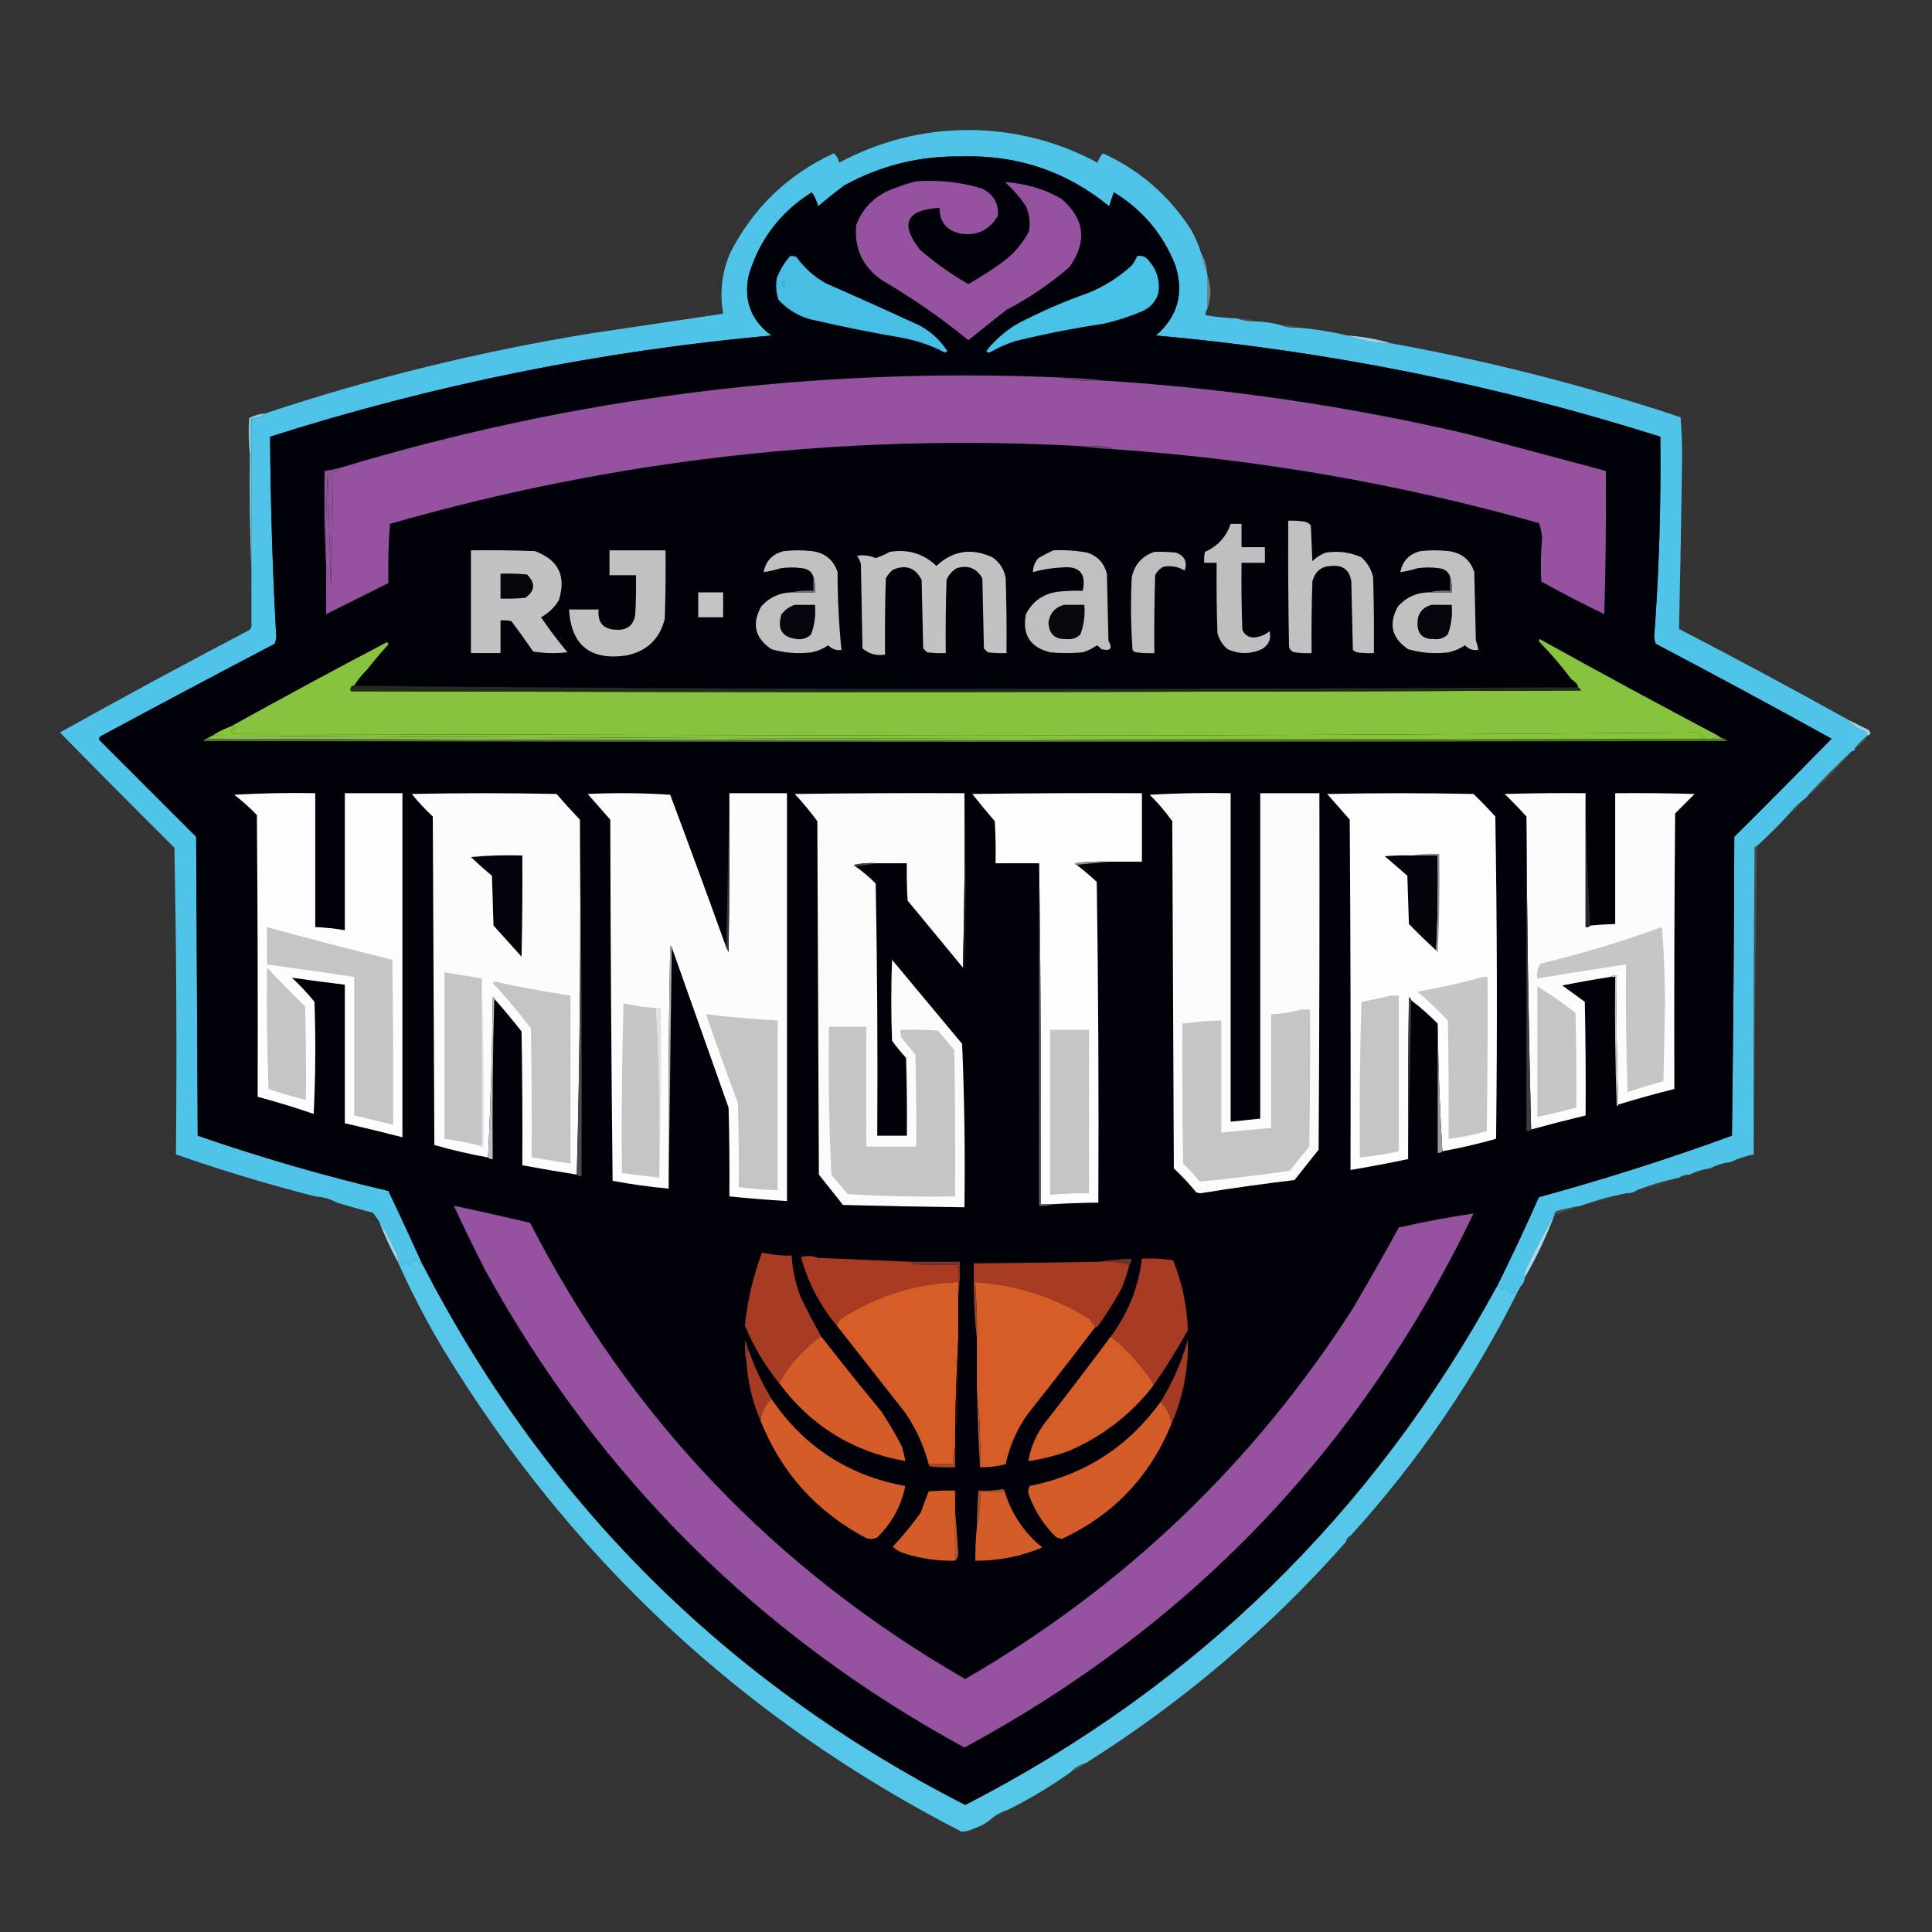 <?xml version="1.0" encoding="UTF-8"?>
<!DOCTYPE svg PUBLIC "-//W3C//DTD SVG 1.1//EN" "http://www.w3.org/Graphics/SVG/1.1/DTD/svg11.dtd">
<svg xmlns="http://www.w3.org/2000/svg" version="1.1" width="1241px" height="1241px" style="shape-rendering:geometricPrecision; text-rendering:geometricPrecision; image-rendering:optimizeQuality; fill-rule:evenodd; clip-rule:evenodd" xmlns:xlink="http://www.w3.org/1999/xlink">
<rect width="100%" height="100%" fill="#333333" stroke="none"/>
<g><path style="opacity:0.998" fill="#4fc4e8" d="M 771.5,162.5 C 772.54,167.337 773.873,172.004 775.5,176.5C 775.5,183.833 775.5,191.167 775.5,198.5C 774.566,199.568 774.232,200.901 774.5,202.5C 781.12,203.603 787.786,204.27 794.5,204.5C 798.567,206.054 802.9,206.72 807.5,206.5C 812.272,206.705 816.938,207.372 821.5,208.5C 825.545,210.177 829.878,210.844 834.5,210.5C 845.079,211.43 855.412,213.097 865.5,215.5C 874.395,218.844 883.729,220.511 893.5,220.5C 956.749,231.976 1018.75,247.809 1079.5,268C 1080.16,276.258 1080.49,284.591 1080.5,293C 1080.02,330.07 1079.35,367.07 1078.5,404C 1115.21,423.02 1151.55,442.52 1187.5,462.5C 1190.03,465.782 1193.36,468.116 1197.5,469.5C 1198.61,470.265 1199.28,471.265 1199.5,472.5C 1196.5,474.833 1193.83,477.5 1191.5,480.5C 1191.5,481.833 1190.83,482.5 1189.5,482.5C 1180.17,491.167 1171.17,500.167 1162.5,509.5C 1161.17,511.5 1159.5,513.167 1157.5,514.5C 1154.5,516.833 1151.83,519.5 1149.5,522.5C 1142.83,529.833 1135.83,536.833 1128.5,543.5C 1127.88,543.611 1127.38,543.944 1127,544.5C 1126.5,610.166 1126.33,675.832 1126.5,741.5C 1121.2,742.598 1116.2,744.265 1111.5,746.5C 1106.82,747.061 1102.49,748.394 1098.5,750.5C 1093.82,751.061 1089.49,752.394 1085.5,754.5C 1082.85,754.41 1080.51,755.076 1078.5,756.5C 1069.16,758.394 1060.16,761.06 1051.5,764.5C 1049.49,765.924 1047.15,766.59 1044.5,766.5C 1034.52,768.409 1024.85,771.076 1015.5,774.5C 1010.12,775.344 1004.78,776.511 999.5,778C 998.748,778.671 998.414,779.504 998.5,780.5C 992.051,791.389 986.051,802.722 980.5,814.5C 979.534,816.396 979.201,818.396 979.5,820.5C 979.245,822.967 978.245,824.967 976.5,826.5C 975.5,826.5 974.5,826.5 973.5,826.5C 973.5,827.833 973.5,829.167 973.5,830.5C 970.465,830.479 968.132,829.146 966.5,826.5C 965.833,827.167 965.167,827.833 964.5,828.5C 963.735,827.388 962.735,826.721 961.5,826.5C 970.906,807.521 979.906,788.354 988.5,769C 1030.38,757.54 1071.71,744.374 1112.5,729.5C 1113.33,665.503 1113.83,601.503 1114,537.5C 1135.01,516.653 1155.85,495.653 1176.5,474.5C 1139.11,453.801 1101.44,433.468 1063.5,413.5C 1063.17,412.333 1062.83,411.167 1062.5,410C 1065.68,366.894 1067.01,323.728 1066.5,280.5C 960.891,247.1 852.891,225.433 742.5,215.5C 756.479,203.378 760.646,188.378 755,170.5C 747.076,150.41 733.909,134.744 715.5,123.5C 714.375,126.454 713.375,129.454 712.5,132.5C 684.97,110.023 653.304,99.356 617.5,100.5C 590.86,100.051 565.86,106.217 542.5,119C 536.689,123.31 531.023,127.81 525.5,132.5C 524.608,129.192 523.274,126.192 521.5,123.5C 501.386,136.114 487.886,153.78 481,176.5C 477.464,192.723 482.297,205.723 495.5,215.5C 385.732,225.445 278.399,247.112 173.5,280.5C 173.761,323.706 175.094,366.872 177.5,410C 177.167,411.167 176.833,412.333 176.5,413.5C 139.041,433.132 101.708,452.965 64.5,473C 63.978,473.561 63.645,474.228 63.5,475C 84.312,495.812 105.145,516.645 126,537.5C 126.333,601.5 126.667,665.5 127,729.5C 167.244,743.435 208.078,755.269 249.5,765C 256.974,780.78 264.307,796.613 271.5,812.5C 269.583,811.594 267.917,810.261 266.5,808.5C 265.167,809.833 263.833,811.167 262.5,812.5C 261.167,809.833 259.833,809.833 258.5,812.5C 257.735,811.388 256.735,810.721 255.5,810.5C 255.799,808.396 255.466,806.396 254.5,804.5C 251.285,797.388 247.618,790.721 243.5,784.5C 242.31,782.645 240.977,780.812 239.5,779C 231.754,776.981 224.087,774.815 216.5,772.5C 212.206,770.184 207.54,768.85 202.5,768.5C 172.268,760.812 142.435,751.812 113,741.5C 113.661,675.839 113.327,610.172 112,544.5C 87.265,519.932 62.765,495.266 38.5,470.5C 78.847,447.992 119.514,425.992 160.5,404.5C 161.429,403.311 161.762,401.978 161.5,400.5C 161.5,389.167 161.5,377.833 161.5,366.5C 161.5,333.833 161.5,301.167 161.5,268.5C 165.104,268.951 168.104,267.951 170.5,265.5C 238.988,242.712 308.988,225.545 380.5,214C 408.533,209.83 436.533,205.663 464.5,201.5C 462.173,188.045 463.673,175.045 469,162.5C 483.806,133.527 505.973,112.194 535.5,98.5C 537.422,100.003 538.588,102.003 539,104.5C 565.025,90.535 592.859,83.535 622.5,83.5C 651.784,83.696 679.284,90.696 705,104.5C 705.712,102.153 706.879,100.153 708.5,98.5C 732.166,109.338 750.999,125.671 765,147.5C 767.735,152.299 769.902,157.299 771.5,162.5 Z M 503.5,180.5 C 504.782,181.708 504.782,183.042 503.5,184.5C 502.374,183.192 502.374,181.858 503.5,180.5 Z"/></g>
<g><path style="opacity:1" fill="#010109" d="M 961.5,826.5 C 881.755,972.411 767.922,1083.41 620,1159.5C 466.683,1081.02 350.516,965.35 271.5,812.5C 264.307,796.613 256.974,780.78 249.5,765C 208.078,755.269 167.244,743.435 127,729.5C 126.667,665.5 126.333,601.5 126,537.5C 105.145,516.645 84.312,495.812 63.5,475C 63.645,474.228 63.978,473.561 64.5,473C 101.708,452.965 139.041,433.132 176.5,413.5C 176.833,412.333 177.167,411.167 177.5,410C 175.094,366.872 173.761,323.706 173.5,280.5C 278.399,247.112 385.732,225.445 495.5,215.5C 482.297,205.723 477.464,192.723 481,176.5C 487.886,153.78 501.386,136.114 521.5,123.5C 523.274,126.192 524.608,129.192 525.5,132.5C 531.023,127.81 536.689,123.31 542.5,119C 565.86,106.217 590.86,100.051 617.5,100.5C 653.304,99.356 684.97,110.023 712.5,132.5C 713.375,129.454 714.375,126.454 715.5,123.5C 733.909,134.744 747.076,150.41 755,170.5C 760.646,188.378 756.479,203.378 742.5,215.5C 852.891,225.433 960.891,247.1 1066.5,280.5C 1067.01,323.728 1065.68,366.894 1062.5,410C 1062.83,411.167 1063.17,412.333 1063.5,413.5C 1101.44,433.468 1139.11,453.801 1176.5,474.5C 1155.85,495.653 1135.01,516.653 1114,537.5C 1113.83,601.503 1113.33,665.503 1112.5,729.5C 1071.71,744.374 1030.38,757.54 988.5,769C 979.906,788.354 970.906,807.521 961.5,826.5 Z M 503.5,180.5 C 502.374,181.858 502.374,183.192 503.5,184.5C 504.782,183.042 504.782,181.708 503.5,180.5 Z"/></g>
<g><path style="opacity:1" fill="#95539f" d="M 588.5,116.5 C 602.812,115.42 616.812,116.92 630.5,121C 638.013,124.54 641.513,130.373 641,138.5C 635.587,147.915 627.42,151.748 616.5,150C 607.785,147.8 603.451,142.3 603.5,133.5C 582.014,134.773 577.847,143.773 591,160.5C 600.706,168.841 611.039,176.174 622,182.5C 629.73,178.119 637.23,173.286 644.5,168C 651.473,162.698 656.973,156.198 661,148.5C 661.913,142.958 661.246,137.625 659,132.5C 655.246,126.742 650.746,121.575 645.5,117C 658.284,117.697 670.284,121.197 681.5,127.5C 696.739,140.3 698.572,154.966 687,171.5C 674.558,182.298 661.058,191.465 646.5,199C 638.324,205.512 630.157,212.012 622,218.5C 604.523,204.224 586.023,191.391 566.5,180C 554.081,171.331 548.581,159.497 550,144.5C 553.631,134.863 560.131,127.696 569.5,123C 575.744,120.193 582.077,118.026 588.5,116.5 Z"/></g>
<g><path style="opacity:1" fill="#48c2e7" d="M 730.5,164.5 C 733.652,163.959 736.152,164.959 738,167.5C 743.232,173.616 745.232,180.616 744,188.5C 742.257,193.91 738.757,197.744 733.5,200C 725.437,203.434 717.104,206.101 708.5,208C 689.678,210.853 671.012,214.52 652.5,219C 646.884,220.758 641.551,223.092 636.5,226C 635.365,226.749 634.365,226.583 633.5,225.5C 639.054,218.45 645.72,212.616 653.5,208C 668.366,200.233 683.7,193.566 699.5,188C 709.737,183.746 718.904,177.912 727,170.5C 728.394,168.612 729.56,166.612 730.5,164.5 Z"/></g>
<g><path style="opacity:0.99" fill="#48c1e6" d="M 507.5,164.5 C 508.873,164.343 510.207,164.51 511.5,165C 516.59,172.092 522.924,177.759 530.5,182C 550.584,190.806 570.584,199.806 590.5,209C 597.927,212.926 603.927,218.426 608.5,225.5C 608,225.833 607.5,226.167 607,226.5C 598.358,221.952 589.191,218.785 579.5,217C 561.056,213.844 542.722,210.178 524.5,206C 514.783,204.227 506.616,199.727 500,192.5C 498.524,187.924 498.19,183.257 499,178.5C 501.091,173.306 503.924,168.639 507.5,164.5 Z M 503.5,180.5 C 502.374,181.858 502.374,183.192 503.5,184.5C 504.782,183.042 504.782,181.708 503.5,180.5 Z"/></g>
<g><path style="opacity:0.467" fill="#c3edf6" d="M 771.5,162.5 C 774.056,166.712 775.39,171.378 775.5,176.5C 773.873,172.004 772.54,167.337 771.5,162.5 Z"/></g>
<g><path style="opacity:0.404" fill="#d3f0f7" d="M 775.5,176.5 C 778.167,183.833 778.167,191.167 775.5,198.5C 775.5,191.167 775.5,183.833 775.5,176.5 Z"/></g>
<g><path style="opacity:0.012" fill="#daf8fa" d="M 775.5,198.5 C 775.5,199.5 775.5,200.5 775.5,201.5C 782.036,202.051 788.369,203.051 794.5,204.5C 787.786,204.27 781.12,203.603 774.5,202.5C 774.232,200.901 774.566,199.568 775.5,198.5 Z"/></g>
<g><path style="opacity:0.157" fill="#cceef3" d="M 794.5,204.5 C 799.076,204.438 803.409,205.105 807.5,206.5C 802.9,206.72 798.567,206.054 794.5,204.5 Z"/></g>
<g><path style="opacity:0.173" fill="#cfeaee" d="M 821.5,208.5 C 826.049,208.624 830.382,209.291 834.5,210.5C 829.878,210.844 825.545,210.177 821.5,208.5 Z"/></g>
<g><path style="opacity:0.971" fill="#9cdaec" d="M 865.5,215.5 C 875.137,216.163 884.47,217.83 893.5,220.5C 883.729,220.511 874.395,218.844 865.5,215.5 Z"/></g>
<g><path style="opacity:1" fill="#95539f" d="M 681.5,242.5 C 690.44,244.472 699.773,245.139 709.5,244.5C 788.488,249.456 866.488,260.956 943.5,279C 972.979,286.867 1002.31,294.701 1031.5,302.5C 1031.74,333.178 1031.41,363.845 1030.5,394.5C 1016.83,387.914 1003.33,380.914 990,373.5C 989.559,364.496 989.725,355.496 990.5,346.5C 990.453,342.733 989.786,339.233 988.5,336C 898.941,310.667 807.608,294.833 714.5,288.5C 713.391,287.71 712.058,287.21 710.5,287C 704.843,286.501 699.176,286.334 693.5,286.5C 542.692,278.314 395.025,294.981 250.5,336.5C 249.501,349.149 249.168,361.816 249.5,374.5C 236.167,381.167 222.833,387.833 209.5,394.5C 209.5,384.5 209.5,374.5 209.5,364.5C 209.167,344.489 209.5,324.489 210.5,304.5C 211.167,328.5 211.833,352.5 212.5,376.5C 213.5,351.842 213.833,327.176 213.5,302.5C 215.781,302.923 217.448,302.256 218.5,300.5C 369.317,254.985 523.65,235.651 681.5,242.5 Z"/></g>
<g><path style="opacity:1" fill="#744a7e" d="M 681.5,242.5 C 691.019,242.677 700.352,243.344 709.5,244.5C 699.773,245.139 690.44,244.472 681.5,242.5 Z"/></g>
<g><path style="opacity:1" fill="#66476f" d="M 693.5,286.5 C 699.176,286.334 704.843,286.501 710.5,287C 712.058,287.21 713.391,287.71 714.5,288.5C 707.317,288.232 700.317,287.565 693.5,286.5 Z"/></g>
<g><path style="opacity:0.994" fill="#85c6da" d="M 170.5,265.5 C 168.104,267.951 165.104,268.951 161.5,268.5C 161.5,301.167 161.5,333.833 161.5,366.5C 160.502,342.006 160.169,317.339 160.5,292.5C 159.667,284.512 159.501,276.512 160,268.5C 163.293,266.792 166.793,265.792 170.5,265.5 Z"/></g>
<g><path style="opacity:1" fill="#8e5597" d="M 218.5,300.5 C 217.448,302.256 215.781,302.923 213.5,302.5C 213.833,327.176 213.5,351.842 212.5,376.5C 211.833,352.5 211.167,328.5 210.5,304.5C 209.5,324.489 209.167,344.489 209.5,364.5C 208.503,344.007 208.169,323.34 208.5,302.5C 211.877,302.041 215.211,301.374 218.5,300.5 Z"/></g>
<g><path style="opacity:0.008" fill="#ecfdfd" d="M 160.5,292.5 C 160.169,317.339 160.502,342.006 161.5,366.5C 161.5,377.833 161.5,389.167 161.5,400.5C 160.033,378.518 159.367,356.352 159.5,334C 159.5,319.996 159.833,306.163 160.5,292.5 Z"/></g>
<g><path style="opacity:1" fill="#c1c1c2" d="M 827.5,334.5 C 830.85,334.335 834.183,334.502 837.5,335C 839.329,335.273 840.829,336.107 842,337.5C 842.333,345.167 842.667,352.833 843,360.5C 845.408,358.044 848.241,356.211 851.5,355C 859.498,353.709 867.164,354.709 874.5,358C 878.257,361.421 880.757,365.588 882,370.5C 882.5,386.83 882.667,403.163 882.5,419.5C 878.818,419.665 875.152,419.499 871.5,419C 870.584,418.626 869.75,418.126 869,417.5C 868.667,402.833 868.333,388.167 868,373.5C 866.932,366.263 862.765,362.93 855.5,363.5C 848.831,363.666 844.664,366.999 843,373.5C 842.5,388.83 842.333,404.163 842.5,419.5C 838.818,419.665 835.152,419.499 831.5,419C 829.667,418.5 828.5,417.333 828,415.5C 827.5,388.502 827.333,361.502 827.5,334.5 Z"/></g>
<g><path style="opacity:1" fill="#bfbfbf" d="M 790.5,336.5 C 792.833,336.5 795.167,336.5 797.5,336.5C 797.5,341.5 797.5,346.5 797.5,351.5C 802.5,351.5 807.5,351.5 812.5,351.5C 812.5,354.833 812.5,358.167 812.5,361.5C 807.5,361.5 802.5,361.5 797.5,361.5C 797.333,375.837 797.5,390.171 798,404.5C 799.396,407.784 801.896,409.451 805.5,409.5C 809.243,409.142 812.576,407.809 815.5,405.5C 816.674,410.455 815.008,414.288 810.5,417C 803.14,420.286 795.807,420.286 788.5,417C 785.193,414.222 783.026,410.722 782,406.5C 781.5,391.504 781.333,376.504 781.5,361.5C 778.833,361.5 776.167,361.5 773.5,361.5C 773.337,359.143 773.503,356.81 774,354.5C 782.139,350.863 787.639,344.863 790.5,336.5 Z"/></g>
<g><path style="opacity:1" fill="#c1c1c1" d="M 391.5,353.5 C 403.5,353.5 415.5,353.5 427.5,353.5C 427.667,368.17 427.5,382.837 427,397.5C 423.756,410.41 415.589,418.243 402.5,421C 379.274,424.424 366.941,414.591 365.5,391.5C 371.833,391.5 378.167,391.5 384.5,391.5C 383.733,399.989 387.566,404.322 396,404.5C 402.579,404.919 406.579,401.919 408,395.5C 408.5,386.84 408.666,378.173 408.5,369.5C 402.833,369.5 397.167,369.5 391.5,369.5C 391.5,364.167 391.5,358.833 391.5,353.5 Z"/></g>
<g><path style="opacity:1" fill="#c1c1c1" d="M 508.5,380.5 C 513.5,380.5 518.5,380.5 523.5,380.5C 523.813,376.958 523.479,373.625 522.5,370.5C 521.405,367.265 519.072,365.432 515.5,365C 510.833,364.333 506.167,364.333 501.5,365C 497.896,366.154 494.229,366.987 490.5,367.5C 491.905,360.26 496.238,355.76 503.5,354C 509.5,353.333 515.5,353.333 521.5,354C 529.903,355.099 535.403,359.599 538,367.5C 538.001,384.237 538.834,400.904 540.5,417.5C 537.138,417.93 534.305,416.93 532,414.5C 528.795,416.686 525.295,418.186 521.5,419C 512.658,420.126 503.992,419.459 495.5,417C 484.9,409.854 482.733,400.687 489,389.5C 494.191,383.712 500.691,380.712 508.5,380.5 Z"/></g>
<g><path style="opacity:1" fill="#c0c0c0" d="M 676.5,353.5 C 683.906,353.152 691.239,353.652 698.5,355C 705.07,357.238 709.237,361.738 711,368.5C 711.333,382.833 711.667,397.167 712,411.5C 714.851,416.587 713.351,418.421 707.5,417C 706.646,415.978 705.646,415.145 704.5,414.5C 701.779,416.527 698.779,418.027 695.5,419C 688.5,419.667 681.5,419.667 674.5,419C 661.618,415.738 656.451,407.571 659,394.5C 663.495,385.827 670.662,380.994 680.5,380C 685.489,379.501 690.489,379.334 695.5,379.5C 697.833,368.333 693.333,363.333 682,364.5C 675.682,364.803 669.516,365.803 663.5,367.5C 663.547,364.072 664.713,361.072 667,358.5C 670.181,356.662 673.347,354.995 676.5,353.5 Z"/></g>
<g><path style="opacity:1" fill="#c2c2c2" d="M 302.5,353.5 C 316.171,353.333 329.837,353.5 343.5,354C 358.652,359.471 363.819,369.971 359,385.5C 356.198,390.168 352.365,393.835 347.5,396.5C 352.802,404.269 358.469,411.769 364.5,419C 357.144,419.831 349.811,419.665 342.5,418.5C 337.956,411.912 333.289,405.412 328.5,399C 326.19,398.503 323.857,398.337 321.5,398.5C 321.5,405.5 321.5,412.5 321.5,419.5C 315.167,419.5 308.833,419.5 302.5,419.5C 302.5,397.5 302.5,375.5 302.5,353.5 Z"/></g>
<g><path style="opacity:1" fill="#c2c2c2" d="M 571.5,354.5 C 583.088,352.559 593.088,355.559 601.5,363.5C 612.097,353.634 624.097,351.8 637.5,358C 642.234,361.301 645.067,365.801 646,371.5C 646.5,387.497 646.667,403.497 646.5,419.5C 642.486,419.666 638.486,419.499 634.5,419C 633.667,418.167 632.833,417.333 632,416.5C 631.667,401.5 631.333,386.5 631,371.5C 627.345,364.93 621.845,362.763 614.5,365C 611.527,366.765 609.36,369.265 608,372.5C 607.5,388.163 607.333,403.83 607.5,419.5C 603.486,419.666 599.486,419.499 595.5,419C 594.667,418.167 593.833,417.333 593,416.5C 592.667,401.833 592.333,387.167 592,372.5C 587.949,364.626 581.782,362.459 573.5,366C 571.641,367.558 570.141,369.391 569,371.5C 568.5,387.83 568.333,404.163 568.5,420.5C 562.961,421.362 558.128,420.028 554,416.5C 553.667,398.5 553.333,380.5 553,362.5C 552.55,360.481 551.717,358.648 550.5,357C 554.63,356.328 558.63,356.828 562.5,358.5C 565.703,357.394 568.703,356.061 571.5,354.5 Z"/></g>
<g><path style="opacity:1" fill="#bebebf" d="M 741.5,354.5 C 746.179,354.334 750.845,354.501 755.5,355C 760.924,357.017 762.758,360.85 761,366.5C 756.82,363.998 752.32,363.164 747.5,364C 745,365.167 743.167,367 742,369.5C 741.5,386.163 741.333,402.83 741.5,419.5C 737.486,419.666 733.486,419.499 729.5,419C 728.692,418.692 728.025,418.192 727.5,417.5C 726.349,401.878 726.183,386.211 727,370.5C 728.919,362.419 733.753,357.085 741.5,354.5 Z"/></g>
<g><path style="opacity:1" fill="#c1c1c1" d="M 917.5,380.5 C 922.5,380.5 927.5,380.5 932.5,380.5C 932.813,376.958 932.479,373.625 931.5,370.5C 930.405,367.265 928.072,365.432 924.5,365C 919.833,364.333 915.167,364.333 910.5,365C 906.896,366.154 903.229,366.987 899.5,367.5C 900.905,360.26 905.238,355.76 912.5,354C 918.5,353.333 924.5,353.333 930.5,354C 938.903,355.099 944.403,359.599 947,367.5C 947.333,382.167 947.667,396.833 948,411.5C 948.813,413.436 949.313,415.436 949.5,417.5C 946.138,417.93 943.305,416.93 941,414.5C 937.795,416.686 934.295,418.186 930.5,419C 921.658,420.126 912.992,419.459 904.5,417C 893.9,409.854 891.733,400.687 898,389.5C 903.191,383.712 909.691,380.712 917.5,380.5 Z"/></g>
<g><path style="opacity:1" fill="#06060d" d="M 321.5,368.5 C 327.176,368.334 332.843,368.501 338.5,369C 344.08,374.486 343.747,379.486 337.5,384C 332.177,384.499 326.844,384.666 321.5,384.5C 321.5,379.167 321.5,373.833 321.5,368.5 Z"/></g>
<g><path style="opacity:1" fill="#74757a" d="M 522.5,370.5 C 523.479,373.625 523.813,376.958 523.5,380.5C 518.5,380.5 513.5,380.5 508.5,380.5C 512.97,379.514 517.637,379.181 522.5,379.5C 522.5,376.5 522.5,373.5 522.5,370.5 Z"/></g>
<g><path style="opacity:1" fill="#75767a" d="M 931.5,370.5 C 932.479,373.625 932.813,376.958 932.5,380.5C 927.5,380.5 922.5,380.5 917.5,380.5C 921.97,379.514 926.637,379.181 931.5,379.5C 931.5,376.5 931.5,373.5 931.5,370.5 Z"/></g>
<g><path style="opacity:1" fill="#c4c4c5" d="M 448.5,380.5 C 453.833,380.5 459.167,380.5 464.5,380.5C 464.5,385.833 464.5,391.167 464.5,396.5C 459.167,396.5 453.833,396.5 448.5,396.5C 448.5,391.167 448.5,385.833 448.5,380.5 Z"/></g>
<g><path style="opacity:1" fill="#05050d" d="M 510.5,388.5 C 514.833,388.5 519.167,388.5 523.5,388.5C 524.081,395.061 523.248,401.395 521,407.5C 518.521,409.917 515.521,410.917 512,410.5C 502.317,409.438 498.984,404.105 502,394.5C 504.322,391.605 507.155,389.605 510.5,388.5 Z"/></g>
<g><path style="opacity:1" fill="#08080f" d="M 683.5,388.5 C 687.833,388.5 692.167,388.5 696.5,388.5C 697.081,395.061 696.248,401.395 694,407.5C 691.521,409.917 688.521,410.917 685,410.5C 677.474,410.809 673.641,407.143 673.5,399.5C 674.515,393.672 677.848,390.006 683.5,388.5 Z"/></g>
<g><path style="opacity:1" fill="#05050d" d="M 919.5,388.5 C 923.833,388.5 928.167,388.5 932.5,388.5C 933.081,395.061 932.248,401.395 930,407.5C 927.521,409.917 924.521,410.917 921,410.5C 913.833,410.667 910.333,407.167 910.5,400C 910.684,393.981 913.684,390.147 919.5,388.5 Z"/></g>
<g><path style="opacity:1" fill="#87c33e" d="M 1103.5,472.5 C 1101.36,474.369 1098.7,475.036 1095.5,474.5C 1094.16,472.965 1092.49,471.632 1090.5,470.5C 933.973,471.832 777.306,472.499 620.5,472.5C 464.167,472.167 307.833,471.833 151.5,471.5C 147.5,470.167 147.5,468.833 151.5,467.5C 150.675,466.614 149.675,466.281 148.5,466.5C 181.542,448.163 214.876,430.163 248.5,412.5C 249.521,413.002 249.688,413.668 249,414.5C 244.254,419.679 239.754,425.012 235.5,430.5C 232.46,433.539 229.794,436.873 227.5,440.5C 227.167,440.5 226.833,440.5 226.5,440.5C 225.046,441.52 224.713,442.687 225.5,444C 488.834,444.833 752.167,444.667 1015.5,443.5C 1015.14,442.478 1014.48,441.811 1013.5,441.5C 1013.5,441.167 1013.5,440.833 1013.5,440.5C 1012.5,438.833 1011.17,437.5 1009.5,436.5C 1003.27,428.098 996.441,420.098 989,412.5C 988.333,411.833 988.333,411.167 989,410.5C 1027.02,431.59 1065.18,452.256 1103.5,472.5 Z"/></g>
<g><path style="opacity:1" fill="#000105" d="M 235.5,430.5 C 237.176,431.183 237.843,432.517 237.5,434.5C 490.834,434.167 744.168,434.5 997.5,435.5C 743.598,436.833 489.765,436.833 236,435.5C 235.075,436.047 234.242,436.713 233.5,437.5C 362.833,437.833 492.167,438.167 621.5,438.5C 751.168,438.5 880.502,437.833 1009.5,436.5C 1011.17,437.5 1012.5,438.833 1013.5,440.5C 751.678,440.503 489.678,440.503 227.5,440.5C 229.794,436.873 232.46,433.539 235.5,430.5 Z"/></g>
<g><path style="opacity:1" fill="#01000f" d="M 226.5,440.5 C 226.833,440.5 227.167,440.5 227.5,440.5C 489.678,440.503 751.678,440.503 1013.5,440.5C 1013.5,440.833 1013.5,441.167 1013.5,441.5C 882.5,442.167 751.334,442.5 620,442.5C 488.498,442.5 357.332,441.833 226.5,440.5 Z"/></g>
<g><path style="opacity:1" fill="#212c1c" d="M 226.5,440.5 C 357.332,441.833 488.498,442.5 620,442.5C 751.334,442.5 882.5,442.167 1013.5,441.5C 1014.48,441.811 1015.14,442.478 1015.5,443.5C 752.167,444.667 488.834,444.833 225.5,444C 224.713,442.687 225.046,441.52 226.5,440.5 Z"/></g>
<g><path style="opacity:1" fill="#86c539" d="M 148.5,466.5 C 149.675,466.281 150.675,466.614 151.5,467.5C 147.5,468.833 147.5,470.167 151.5,471.5C 307.833,471.833 464.167,472.167 620.5,472.5C 777.306,472.499 933.973,471.832 1090.5,470.5C 1092.49,471.632 1094.16,472.965 1095.5,474.5C 775.498,475.166 455.832,474.499 136.5,472.5C 140.292,470.032 144.292,468.032 148.5,466.5 Z"/></g>
<g><path style="opacity:0.973" fill="#9cd9e9" d="M 1187.5,462.5 C 1191.78,464.64 1196.11,466.807 1200.5,469C 1201.98,470.756 1201.65,471.923 1199.5,472.5C 1199.28,471.265 1198.61,470.265 1197.5,469.5C 1193.36,468.116 1190.03,465.782 1187.5,462.5 Z"/></g>
<g><path style="opacity:1" fill="#8dbc56" d="M 136.5,472.5 C 455.832,474.499 775.498,475.166 1095.5,474.5C 1098.7,475.036 1101.36,474.369 1103.5,472.5C 1104.6,473.6 1105.94,474.267 1107.5,474.5C 782.5,475.833 457.5,475.833 132.5,474.5C 133.833,473.833 135.167,473.167 136.5,472.5 Z"/></g>
<g><path style="opacity:1" fill="#4f7d18" d="M 132.5,474.5 C 457.5,475.833 782.5,475.833 1107.5,474.5C 1108.29,474.783 1108.96,475.283 1109.5,476C 783.167,476.667 456.833,476.667 130.5,476C 131.044,475.283 131.711,474.783 132.5,474.5 Z"/></g>
<g><path style="opacity:0.141" fill="#d7f5fa" d="M 1199.5,472.5 C 1197.83,476.167 1195.17,478.833 1191.5,480.5C 1193.83,477.5 1196.5,474.833 1199.5,472.5 Z"/></g>
<g><path style="opacity:0.122" fill="#e0f9fb" d="M 1189.5,482.5 C 1181.76,491.746 1173.43,500.579 1164.5,509C 1163.91,509.464 1163.24,509.631 1162.5,509.5C 1171.17,500.167 1180.17,491.167 1189.5,482.5 Z"/></g>
<g><path style="opacity:1" fill="#fdfdfd" d="M 150.5,510.5 C 167.659,509.503 184.992,509.17 202.5,509.5C 202.5,538.167 202.5,566.833 202.5,595.5C 208.884,595.757 215.218,596.423 221.5,597.5C 221.5,568.167 221.5,538.833 221.5,509.5C 233.833,509.5 246.167,509.5 258.5,509.5C 258.5,583.167 258.5,656.833 258.5,730.5C 246.208,727.344 233.875,724.344 221.5,721.5C 221.5,691.833 221.5,662.167 221.5,632.5C 210.092,631.158 198.758,629.658 187.5,628C 192.7,632.865 197.533,638.032 202,643.5C 202.833,667.507 202.666,691.507 201.5,715.5C 189.608,711.424 177.608,707.758 165.5,704.5C 165.667,644.166 165.5,583.832 165,523.5C 160.418,518.808 155.584,514.474 150.5,510.5 Z"/></g>
<g><path style="opacity:1" fill="#fcfcfc" d="M 372.5,526.5 C 373.164,602.841 372.497,678.841 370.5,754.5C 358.803,752.659 347.137,750.659 335.5,748.5C 335.667,719.831 335.5,691.165 335,662.5C 329.332,655.335 323.499,648.335 317.5,641.5C 317.44,640.957 317.107,640.624 316.5,640.5C 316.163,675.176 315.163,709.51 313.5,743.5C 301.856,741.405 290.356,738.738 279,735.5C 278.667,665.167 278.333,594.833 278,524.5C 273.133,519.968 268.633,515.134 264.5,510C 295.5,509.333 326.5,509.333 357.5,510C 362.4,515.668 367.4,521.168 372.5,526.5 Z"/></g>
<g><path style="opacity:1" fill="#fcfcfd" d="M 466.5,608.5 C 466.987,609.473 467.487,610.473 468,611.5C 468.5,577.502 468.667,543.502 468.5,509.5C 480.833,509.5 493.167,509.5 505.5,509.5C 505.5,596.833 505.5,684.167 505.5,771.5C 493.146,770.737 480.813,769.737 468.5,768.5C 468.667,749.497 468.5,730.497 468,711.5C 455.813,677.135 443.646,642.802 431.5,608.5C 431.44,607.957 431.107,607.624 430.5,607.5C 429.5,659.496 429.167,711.496 429.5,763.5C 417.414,762.392 405.414,760.726 393.5,758.5C 392.667,681.169 392.167,603.835 392,526.5C 387.167,521 382.333,515.5 377.5,510C 395.176,509.167 412.843,509.334 430.5,510.5C 442.704,543.113 454.704,575.78 466.5,608.5 Z"/></g>
<g><path style="opacity:1" fill="#fbfbfb" d="M 619.5,509.5 C 619.832,547.004 619.498,584.337 618.5,621.5C 606.675,607.197 594.841,592.864 583,578.5C 582.5,570.507 582.334,562.507 582.5,554.5C 576.167,554.5 569.833,554.5 563.5,554.5C 558.456,554.173 553.456,554.506 548.5,555.5C 548.624,556.107 548.957,556.44 549.5,556.5C 554.107,559.768 558.441,563.435 562.5,567.5C 563.5,621.496 563.833,675.496 563.5,729.5C 569.833,729.5 576.167,729.5 582.5,729.5C 582.667,712.83 582.5,696.163 582,679.5C 578.761,676.017 575.761,672.35 573,668.5C 572.333,651.167 572.333,633.833 573,616.5C 588,634.5 603,652.5 618,670.5C 619.487,705.413 619.987,740.413 619.5,775.5C 593.498,775.182 567.498,774.682 541.5,774C 536.333,767.5 531.167,761 526,754.5C 525.667,678.833 525.333,603.167 525,527.5C 520.524,521.39 515.691,515.557 510.5,510C 546.832,509.5 583.165,509.333 619.5,509.5 Z"/></g>
<g><path style="opacity:1" fill="#1a1b22" d="M 619.5,509.5 C 620.83,547.002 620.83,584.669 619.5,622.5C 618.893,622.376 618.56,622.043 618.5,621.5C 619.498,584.337 619.832,547.004 619.5,509.5 Z"/></g>
<g><path style="opacity:1" fill="#fefefe" d="M 712.5,553.5 C 705.137,553.169 697.803,553.503 690.5,554.5C 690.624,555.107 690.957,555.44 691.5,555.5C 695.988,558.921 700.321,562.588 704.5,566.5C 705.5,635.163 705.833,703.83 705.5,772.5C 695.822,772.575 686.156,772.908 676.5,773.5C 673.833,773.5 671.167,773.5 668.5,773.5C 668.833,700.331 668.499,627.331 667.5,554.5C 658.167,554.5 648.833,554.5 639.5,554.5C 639.666,545.494 639.5,536.494 639,527.5C 634.047,521.759 629.214,515.926 624.5,510C 660.832,509.5 697.165,509.333 733.5,509.5C 733.5,524.167 733.5,538.833 733.5,553.5C 726.5,553.5 719.5,553.5 712.5,553.5 Z"/></g>
<g><path style="opacity:1" fill="#fbfbfb" d="M 738.5,510.5 C 755.659,509.503 772.992,509.17 790.5,509.5C 790.5,579.833 790.5,650.167 790.5,720.5C 796.844,719.888 803.177,719.221 809.5,718.5C 809.5,648.833 809.5,579.167 809.5,509.5C 822.167,509.5 834.833,509.5 847.5,509.5C 847.667,585.834 847.5,662.167 847,738.5C 841.833,745 836.667,751.5 831.5,758C 811.276,760.414 791.109,763.248 771,766.5C 770.167,766.333 769.333,766.167 768.5,766C 764.033,760.532 759.2,755.365 754,750.5C 753.667,676.167 753.333,601.833 753,527.5C 748.623,521.39 743.789,515.723 738.5,510.5 Z"/></g>
<g><path style="opacity:1" fill="#fdfdfd" d="M 926.5,739.5 C 924.836,712.349 923.836,685.015 923.5,657.5C 918.13,652.128 912.463,647.128 906.5,642.5C 906.217,641.711 905.717,641.044 905,640.5C 904.5,675.165 904.333,709.832 904.5,744.5C 892.346,747.099 880.013,749.433 867.5,751.5C 867.667,676.499 867.5,601.499 867,526.5C 862.167,521 857.333,515.5 852.5,510C 883.833,509.333 915.167,509.333 946.5,510C 951.376,514.708 956.043,519.541 960.5,524.5C 961.667,593.498 961.833,662.498 961,731.5C 949.641,734.715 938.141,737.381 926.5,739.5 Z"/></g>
<g><path style="opacity:1" fill="#fcfcfc" d="M 1018.5,509.5 C 1018.5,538.167 1018.5,566.833 1018.5,595.5C 1019.79,595.737 1020.79,595.404 1021.5,594.5C 1026.82,594.02 1032.16,593.687 1037.5,593.5C 1037.5,565.5 1037.5,537.5 1037.5,509.5C 1054.5,509.333 1071.5,509.5 1088.5,510C 1084.33,514.167 1080.17,518.333 1076,522.5C 1075.5,581.499 1075.33,640.499 1075.5,699.5C 1063.42,702.52 1051.42,705.854 1039.5,709.5C 1038.5,682.005 1038.17,654.338 1038.5,626.5C 1036.9,626.232 1035.57,626.566 1034.5,627.5C 1024.14,629.116 1013.81,630.949 1003.5,633C 1008.33,636.5 1013.17,640 1018,643.5C 1018.5,667.831 1018.67,692.164 1018.5,716.5C 1006.81,719.34 995.141,722.34 983.5,725.5C 981.834,658.673 980.834,591.673 980.5,524.5C 976.037,519.535 971.37,514.702 966.5,510C 983.83,509.5 1001.16,509.333 1018.5,509.5 Z"/></g>
<g><path style="opacity:1" fill="#28272d" d="M 1018.5,509.5 C 1018.84,538.015 1019.84,566.348 1021.5,594.5C 1020.79,595.404 1019.79,595.737 1018.5,595.5C 1018.5,566.833 1018.5,538.167 1018.5,509.5 Z"/></g>
<g><path style="opacity:1" fill="#343338" d="M 468.5,509.5 C 468.667,543.502 468.5,577.502 468,611.5C 467.487,610.473 466.987,609.473 466.5,608.5C 467.167,575.5 467.833,542.5 468.5,509.5 Z"/></g>
<g><path style="opacity:0.09" fill="#e8fcfd" d="M 1157.5,514.5 C 1155.83,518.167 1153.17,520.833 1149.5,522.5C 1151.83,519.5 1154.5,516.833 1157.5,514.5 Z"/></g>
<g><path style="opacity:1" fill="#3d3e43" d="M 980.5,524.5 C 980.834,591.673 981.834,658.673 983.5,725.5C 982.791,726.404 981.791,726.737 980.5,726.5C 980.5,659.167 980.5,591.833 980.5,524.5 Z"/></g>
<g><path style="opacity:1" fill="#4b4a4f" d="M 372.5,526.5 C 373.499,602.665 373.833,678.998 373.5,755.5C 372.209,755.737 371.209,755.404 370.5,754.5C 372.497,678.841 373.164,602.841 372.5,526.5 Z"/></g>
<g><path style="opacity:0.147" fill="#bcf5fe" d="M 1128.5,543.5 C 1127.84,609.627 1127.17,675.627 1126.5,741.5C 1126.33,675.832 1126.5,610.166 1127,544.5C 1127.38,543.944 1127.88,543.611 1128.5,543.5 Z"/></g>
<g><path style="opacity:1" fill="#04040c" d="M 906.5,549.5 C 912.167,549.5 917.833,549.5 923.5,549.5C 923.83,570.007 923.497,590.34 922.5,610.5C 916.562,605.064 910.729,599.397 905,593.5C 904.667,583.167 904.333,572.833 904,562.5C 899.167,558.333 894.333,554.167 889.5,550C 895.157,549.501 900.824,549.334 906.5,549.5 Z"/></g>
<g><path style="opacity:1" fill="#919193" d="M 906.5,549.5 C 912.31,548.51 918.31,548.177 924.5,548.5C 924.833,569.511 924.5,590.511 923.5,611.5C 922.893,611.376 922.56,611.043 922.5,610.5C 923.497,590.34 923.83,570.007 923.5,549.5C 917.833,549.5 912.167,549.5 906.5,549.5 Z"/></g>
<g><path style="opacity:1" fill="#03030b" d="M 302.5,550.5 C 313.321,549.505 324.321,549.172 335.5,549.5C 335.667,571.169 335.5,592.836 335,614.5C 329,607.833 323,601.167 317,594.5C 316.667,583.833 316.333,573.167 316,562.5C 311.331,558.663 306.831,554.663 302.5,550.5 Z"/></g>
<g><path style="opacity:1" fill="#8e8e90" d="M 712.5,553.5 C 705.5,554.167 698.5,554.833 691.5,555.5C 690.957,555.44 690.624,555.107 690.5,554.5C 697.803,553.503 705.137,553.169 712.5,553.5 Z"/></g>
<g><path style="opacity:1" fill="#44444a" d="M 563.5,554.5 C 558.833,555.167 554.167,555.833 549.5,556.5C 548.957,556.44 548.624,556.107 548.5,555.5C 553.456,554.506 558.456,554.173 563.5,554.5 Z"/></g>
<g><path style="opacity:1" fill="#676769" d="M 667.5,554.5 C 668.499,627.331 668.833,700.331 668.5,773.5C 671.167,773.5 673.833,773.5 676.5,773.5C 673.713,774.477 670.713,774.81 667.5,774.5C 667.5,701.167 667.5,627.833 667.5,554.5 Z"/></g>
<g><path style="opacity:1" fill="#c5c5c5" d="M 171.5,595.5 C 198.209,602.886 225.042,609.886 252,616.5C 252.5,651.832 252.667,687.165 252.5,722.5C 244.167,720.5 235.833,718.5 227.5,716.5C 227.5,686.833 227.5,657.167 227.5,627.5C 208.845,624.74 190.178,622.073 171.5,619.5C 171.5,611.5 171.5,603.5 171.5,595.5 Z"/></g>
<g><path style="opacity:1" fill="#c6c6c6" d="M 1067.5,595.5 C 1068.83,611.653 1069.5,628.153 1069.5,645C 1069.17,661.5 1068.83,678 1068.5,694.5C 1060.78,696.629 1053.11,698.963 1045.5,701.5C 1044.5,674.175 1044.17,646.841 1044.5,619.5C 1025.48,622.392 1006.48,625.392 987.5,628.5C 986.989,624.97 987.656,621.804 989.5,619C 1016.04,612.602 1042.04,604.768 1067.5,595.5 Z"/></g>
<g><path style="opacity:1" fill="#abacaf" d="M 431.5,608.5 C 430.833,660.167 430.167,711.833 429.5,763.5C 429.167,711.496 429.5,659.496 430.5,607.5C 431.107,607.624 431.44,607.957 431.5,608.5 Z"/></g>
<g><path style="opacity:1" fill="#c5c5c5" d="M 171.5,621.5 C 179.437,629.938 187.604,638.272 196,646.5C 196.5,666.497 196.667,686.497 196.5,706.5C 188.401,704.579 180.401,702.246 172.5,699.5C 171.5,673.509 171.167,647.509 171.5,621.5 Z"/></g>
<g><path style="opacity:1" fill="#c5c5c5" d="M 309.5,628.5 C 309.5,664.167 309.5,699.833 309.5,735.5C 308.5,735.5 307.5,735.5 306.5,735.5C 299.587,733.752 292.587,732.419 285.5,731.5C 285.5,695.833 285.5,660.167 285.5,624.5C 293.514,625.836 301.514,627.169 309.5,628.5 Z"/></g>
<g><path style="opacity:1" fill="#c7c7c7" d="M 1034.5,627.5 C 1035.57,626.566 1036.9,626.232 1038.5,626.5C 1038.17,654.338 1038.5,682.005 1039.5,709.5C 1039.44,710.043 1039.11,710.376 1038.5,710.5C 1037.5,682.841 1037.17,655.175 1037.5,627.5C 1036.5,627.5 1035.5,627.5 1034.5,627.5 Z"/></g>
<g><path style="opacity:1" fill="#c6c6c6" d="M 952.5,627.5 C 953.5,627.5 954.5,627.5 955.5,627.5C 955.667,660.502 955.5,693.502 955,726.5C 947.004,728.884 938.838,730.551 930.5,731.5C 930.667,706.164 930.5,680.831 930,655.5C 923.802,648.968 917.302,642.801 910.5,637C 924.797,634.511 938.797,631.344 952.5,627.5 Z"/></g>
<g><path style="opacity:1" fill="#dddddd" d="M 309.5,628.5 C 310.498,664.329 310.832,700.329 310.5,736.5C 308.901,736.768 307.568,736.434 306.5,735.5C 307.5,735.5 308.5,735.5 309.5,735.5C 309.5,699.833 309.5,664.167 309.5,628.5 Z"/></g>
<g><path style="opacity:1" fill="#c5c5c5" d="M 316.5,631.5 C 316.56,630.957 316.893,630.624 317.5,630.5C 333.728,634.038 350.061,637.038 366.5,639.5C 366.5,675.5 366.5,711.5 366.5,747.5C 358.195,746.007 349.861,744.674 341.5,743.5C 341.667,715.831 341.5,688.165 341,660.5C 333.344,650.349 325.178,640.682 316.5,631.5 Z"/></g>
<g><path style="opacity:1" fill="#c5c5c5" d="M 987.5,633.5 C 995.899,638.787 1004.07,644.454 1012,650.5C 1012.5,670.831 1012.67,691.164 1012.5,711.5C 1004.2,713.658 995.868,715.658 987.5,717.5C 987.5,689.5 987.5,661.5 987.5,633.5 Z"/></g>
<g><path style="opacity:1" fill="#c5c5c5" d="M 893.5,639.5 C 895.167,639.5 896.833,639.5 898.5,639.5C 898.5,672.833 898.5,706.167 898.5,739.5C 890.267,741.372 881.933,742.705 873.5,743.5C 873.167,710.16 873.5,676.827 874.5,643.5C 880.993,642.342 887.326,641.009 893.5,639.5 Z"/></g>
<g><path style="opacity:1" fill="#bdbdbf" d="M 317.5,641.5 C 316.502,675.663 316.168,709.996 316.5,744.5C 315.209,744.737 314.209,744.404 313.5,743.5C 315.163,709.51 316.163,675.176 316.5,640.5C 317.107,640.624 317.44,640.957 317.5,641.5 Z"/></g>
<g><path style="opacity:1" fill="#3b3a40" d="M 906.5,642.5 C 905.833,676.5 905.167,710.5 904.5,744.5C 904.333,709.832 904.5,675.165 905,640.5C 905.717,641.044 906.217,641.711 906.5,642.5 Z"/></g>
<g><path style="opacity:1" fill="#c5c5c5" d="M 421.5,647.5 C 423.484,683.612 424.15,719.945 423.5,756.5C 415.5,755.5 407.5,754.5 399.5,753.5C 399.167,717.161 399.5,680.827 400.5,644.5C 407.415,646.041 414.415,647.041 421.5,647.5 Z"/></g>
<g><path style="opacity:1" fill="#e1e1e1" d="M 421.5,647.5 C 422.5,647.5 423.5,647.5 424.5,647.5C 424.832,684.004 424.498,720.337 423.5,756.5C 424.15,719.945 423.484,683.612 421.5,647.5 Z"/></g>
<g><path style="opacity:1" fill="#c5c5c5" d="M 835.5,648.5 C 837.5,648.5 839.5,648.5 841.5,648.5C 841.667,677.835 841.5,707.169 841,736.5C 836.713,741.575 832.547,746.742 828.5,752C 809.186,754.849 789.853,757.183 770.5,759C 767.369,754.867 763.869,751.034 760,747.5C 759.5,717.502 759.333,687.502 759.5,657.5C 767.795,656.393 776.128,655.727 784.5,655.5C 784.5,679.5 784.5,703.5 784.5,727.5C 795.175,726.497 805.842,725.497 816.5,724.5C 816.5,700.167 816.5,675.833 816.5,651.5C 823.078,651.236 829.411,650.236 835.5,648.5 Z"/></g>
<g><path style="opacity:1" fill="#c5c5c5" d="M 453.5,651.5 C 468.784,653.362 484.117,654.695 499.5,655.5C 499.5,691.833 499.5,728.167 499.5,764.5C 491.124,764.296 482.79,763.629 474.5,762.5C 474.667,744.497 474.5,726.497 474,708.5C 466.864,689.591 460.031,670.591 453.5,651.5 Z"/></g>
<g><path style="opacity:1" fill="#c5c5c5" d="M 532.5,659.5 C 540.5,659.5 548.5,659.5 556.5,659.5C 556.5,685.167 556.5,710.833 556.5,736.5C 567.167,736.5 577.833,736.5 588.5,736.5C 588.667,716.831 588.5,697.164 588,677.5C 585,673.833 582,670.167 579,666.5C 578.506,664.866 578.34,663.199 578.5,661.5C 586.507,661.334 594.507,661.5 602.5,662C 606,666.167 609.5,670.333 613,674.5C 613.5,705.832 613.667,737.165 613.5,768.5C 590.465,768.924 567.465,768.424 544.5,767C 541,762.833 537.5,758.667 534,754.5C 532.515,722.921 532.015,691.254 532.5,659.5 Z"/></g>
<g><path style="opacity:1" fill="#9b9b9d" d="M 923.5,657.5 C 923.836,685.015 924.836,712.349 926.5,739.5C 925.791,740.404 924.791,740.737 923.5,740.5C 923.5,712.833 923.5,685.167 923.5,657.5 Z"/></g>
<g><path style="opacity:1" fill="#c5c5c5" d="M 674.5,661.5 C 682.833,661.5 691.167,661.5 699.5,661.5C 699.5,696.5 699.5,731.5 699.5,766.5C 691.146,766.427 682.812,766.76 674.5,767.5C 674.5,732.167 674.5,696.833 674.5,661.5 Z"/></g>
<g><path style="opacity:0.012" fill="#e0f9fb" d="M 1126.5,741.5 C 1121.92,744.14 1116.92,745.806 1111.5,746.5C 1116.2,744.265 1121.2,742.598 1126.5,741.5 Z"/></g>
<g><path style="opacity:0.012" fill="#def8fa" d="M 1111.5,746.5 C 1107.5,748.61 1103.16,749.943 1098.5,750.5C 1102.49,748.394 1106.82,747.061 1111.5,746.5 Z"/></g>
<g><path style="opacity:0.031" fill="#e2f9fb" d="M 1098.5,750.5 C 1094.51,752.606 1090.18,753.939 1085.5,754.5C 1089.49,752.394 1093.82,751.061 1098.5,750.5 Z"/></g>
<g><path style="opacity:0.024" fill="#ddfafc" d="M 1085.5,754.5 C 1083.49,755.924 1081.15,756.59 1078.5,756.5C 1080.51,755.076 1082.85,754.41 1085.5,754.5 Z"/></g>
<g><path style="opacity:0.078" fill="#d7f7fa" d="M 1078.5,756.5 C 1069.83,759.944 1060.83,762.61 1051.5,764.5C 1060.16,761.06 1069.16,758.394 1078.5,756.5 Z"/></g>
<g><path style="opacity:0.004" fill="#d8f6f9" d="M 202.5,768.5 C 207.54,768.85 212.206,770.184 216.5,772.5C 211.562,771.769 206.895,770.435 202.5,768.5 Z"/></g>
<g><path style="opacity:0.063" fill="#dbf9fb" d="M 1044.5,766.5 C 1035.14,769.947 1025.48,772.614 1015.5,774.5C 1024.85,771.076 1034.52,768.409 1044.5,766.5 Z"/></g>
<g><path style="opacity:1" fill="#95539f" d="M 291.5,774.5 C 307.902,777.97 324.236,781.637 340.5,785.5C 404.843,910.676 498.01,1008.34 620,1078.5C 722.155,1019.35 805.155,940.015 869,840.5C 879.082,823.338 888.916,806.005 898.5,788.5C 914.538,784.814 930.538,781.814 946.5,779.5C 874.618,929.378 765.618,1043.71 619.5,1122.5C 487.398,1050.57 384.898,948.566 312,816.5C 304.883,802.601 298.05,788.601 291.5,774.5 Z"/></g>
<g><path style="opacity:0.125" fill="#ddf8fa" d="M 1015.5,774.5 C 1009.9,776.478 1004.24,778.478 998.5,780.5C 998.414,779.504 998.748,778.671 999.5,778C 1004.78,776.511 1010.12,775.344 1015.5,774.5 Z"/></g>
<g><path style="opacity:0.976" fill="#9edbee" d="M 243.5,784.5 C 247.618,790.721 251.285,797.388 254.5,804.5C 255.466,806.396 255.799,808.396 255.5,810.5C 250.936,802.165 246.936,793.499 243.5,784.5 Z"/></g>
<g><path style="opacity:1" fill="#a83b23" d="M 527.5,858.5 C 523.581,861.075 519.915,864.075 516.5,867.5C 509.992,873.666 504.658,880.666 500.5,888.5C 491.394,877.3 484.061,864.966 478.5,851.5C 480.14,835.309 483.806,819.643 489.5,804.5C 495.643,805.999 501.976,806.666 508.5,806.5C 509.068,815.437 510.901,824.104 514,832.5C 518.275,841.386 522.775,850.053 527.5,858.5 Z"/></g>
<g><path style="opacity:1" fill="#a93b22" d="M 585.5,810.5 C 585.611,811.117 585.944,811.617 586.5,812C 596.161,812.5 605.828,812.666 615.5,812.5C 615.5,816.167 615.5,819.833 615.5,823.5C 588.587,824.415 563.754,832.082 541,846.5C 539.225,847.77 538.058,849.436 537.5,851.5C 526.716,838.604 519.049,823.937 514.5,807.5C 518.188,806.38 521.854,806.547 525.5,808C 545.505,808.834 565.505,809.667 585.5,810.5 Z"/></g>
<g><path style="opacity:1" fill="#a83b23" d="M 740.5,890.5 C 740.762,889.022 740.429,887.689 739.5,886.5C 732.175,875.844 723.508,866.511 713.5,858.5C 724.597,843.634 731.264,826.968 733.5,808.5C 740.2,808.17 746.866,808.503 753.5,809.5C 759.359,823.936 762.526,838.936 763,854.5C 756.033,866.939 748.533,878.939 740.5,890.5 Z"/></g>
<g><path style="opacity:1" fill="#6b322b" d="M 725.5,812.5 C 719.25,810.541 712.584,809.874 705.5,810.5C 712.317,809.435 719.317,808.768 726.5,808.5C 726.768,810.099 726.434,811.432 725.5,812.5 Z"/></g>
<g><path style="opacity:0.999" fill="#56c6e9" d="M 271.5,812.5 C 350.516,965.35 466.683,1081.02 620,1159.5C 767.922,1083.41 881.755,972.411 961.5,826.5C 962.735,826.721 963.735,827.388 964.5,828.5C 965.167,827.833 965.833,827.167 966.5,826.5C 968.132,829.146 970.465,830.479 973.5,830.5C 973.5,829.167 973.5,827.833 973.5,826.5C 974.5,826.5 975.5,826.5 976.5,826.5C 947.582,885.041 911.249,938.375 867.5,986.5C 865.738,987.262 864.738,988.596 864.5,990.5C 815.396,1045.97 759.73,1093.3 697.5,1132.5C 693.551,1133.47 690.218,1135.47 687.5,1138.5C 674.838,1147.5 661.504,1155.5 647.5,1162.5C 643.388,1163.72 639.721,1165.72 636.5,1168.5C 633.322,1171.26 629.655,1173.26 625.5,1174.5C 622.994,1175.75 620.327,1176.42 617.5,1176.5C 477.106,1104.35 365.939,1000.68 284,865.5C 273.454,847.741 263.954,829.408 255.5,810.5C 256.735,810.721 257.735,811.388 258.5,812.5C 259.833,809.833 261.167,809.833 262.5,812.5C 263.833,811.167 265.167,809.833 266.5,808.5C 267.917,810.261 269.583,811.594 271.5,812.5 Z"/></g>
<g><path style="opacity:1" fill="#a83c23" d="M 705.5,810.5 C 712.584,809.874 719.25,810.541 725.5,812.5C 724.127,817.583 722.46,822.583 720.5,827.5C 715.896,835.766 710.896,843.766 705.5,851.5C 705.043,852.298 704.376,852.631 703.5,852.5C 702.41,850.563 701.076,848.73 699.5,847C 677.232,833.078 652.899,825.245 626.5,823.5C 626.5,824.5 626.5,825.5 626.5,826.5C 626.167,826.5 625.833,826.5 625.5,826.5C 625.5,821.5 625.5,816.5 625.5,811.5C 652.169,811.288 678.835,810.954 705.5,810.5 Z"/></g>
<g><path style="opacity:1" fill="#7b3527" d="M 585.5,810.5 C 595.833,810.5 606.167,810.5 616.5,810.5C 616.825,818.019 616.492,825.352 615.5,832.5C 615.5,829.5 615.5,826.5 615.5,823.5C 615.5,819.833 615.5,816.167 615.5,812.5C 605.828,812.666 596.161,812.5 586.5,812C 585.944,811.617 585.611,811.117 585.5,810.5 Z"/></g>
<g><path style="opacity:0.998" fill="#9fdcef" d="M 998.5,780.5 C 993.228,794.377 986.894,807.71 979.5,820.5C 979.201,818.396 979.534,816.396 980.5,814.5C 986.051,802.722 992.051,791.389 998.5,780.5 Z"/></g>
<g><path style="opacity:1" fill="#d65d28" d="M 615.5,823.5 C 615.5,826.5 615.5,829.5 615.5,832.5C 615.5,841.833 615.5,851.167 615.5,860.5C 614.569,878.999 613.902,897.665 613.5,916.5C 613.5,920.5 613.5,924.5 613.5,928.5C 612.517,932.298 612.183,936.298 612.5,940.5C 607.167,940.5 601.833,940.5 596.5,940.5C 593.463,928.749 588.463,917.749 581.5,907.5C 566.81,888.815 552.143,870.148 537.5,851.5C 538.058,849.436 539.225,847.77 541,846.5C 563.754,832.082 588.587,824.415 615.5,823.5 Z"/></g>
<g><path style="opacity:1" fill="#d65d28" d="M 703.5,852.5 C 689.239,871.272 674.739,889.939 660,908.5C 653.151,918.199 648.484,928.866 646,940.5C 640.633,941.93 635.133,942.597 629.5,942.5C 629.904,925.633 629.237,908.966 627.5,892.5C 627.5,881.833 627.5,871.167 627.5,860.5C 627.69,849.143 627.356,837.81 626.5,826.5C 626.5,825.5 626.5,824.5 626.5,823.5C 652.899,825.245 677.232,833.078 699.5,847C 701.076,848.73 702.41,850.563 703.5,852.5 Z"/></g>
<g><path style="opacity:1" fill="#8a452d" d="M 625.5,826.5 C 625.833,826.5 626.167,826.5 626.5,826.5C 627.356,837.81 627.69,849.143 627.5,860.5C 626.251,849.354 625.584,838.02 625.5,826.5 Z"/></g>
<g><path style="opacity:1" fill="#d45c28" d="M 527.5,858.5 C 540.036,874.558 552.869,890.558 566,906.5C 570.741,913.578 575.074,920.912 579,928.5C 580.143,931.777 580.977,935.11 581.5,938.5C 547.909,932.587 520.909,915.921 500.5,888.5C 504.658,880.666 509.992,873.666 516.5,867.5C 519.915,864.075 523.581,861.075 527.5,858.5 Z"/></g>
<g><path style="opacity:1" fill="#773b2e" d="M 480.5,866.5 C 479.527,868.948 479.194,871.615 479.5,874.5C 478.352,870.019 478.185,865.352 479,860.5C 479.505,862.518 480.005,864.518 480.5,866.5 Z"/></g>
<g><path style="opacity:1" fill="#d55d28" d="M 713.5,858.5 C 723.508,866.511 732.175,875.844 739.5,886.5C 740.429,887.689 740.762,889.022 740.5,890.5C 726.079,908.89 708.079,922.723 686.5,932C 678.049,935.096 669.383,937.263 660.5,938.5C 662.003,930.169 665.169,922.502 670,915.5C 684.739,896.606 699.239,877.606 713.5,858.5 Z"/></g>
<g><path style="opacity:1" fill="#a53b23" d="M 480.5,866.5 C 484.378,877.594 489.378,888.261 495.5,898.5C 491.622,902.255 489.289,906.921 488.5,912.5C 483.325,900.461 480.325,887.794 479.5,874.5C 479.194,871.615 479.527,868.948 480.5,866.5 Z"/></g>
<g><path style="opacity:1" fill="#a43b23" d="M 752.5,914.5 C 751.711,908.921 749.378,904.255 745.5,900.5C 753.229,888.038 759.062,874.705 763,860.5C 763.464,879.405 759.964,897.405 752.5,914.5 Z"/></g>
<g><path style="opacity:1" fill="#240d05" d="M 615.5,860.5 C 615.667,878.503 615.5,896.503 615,914.5C 614.722,915.416 614.222,916.082 613.5,916.5C 613.902,897.665 614.569,878.999 615.5,860.5 Z"/></g>
<g><path style="opacity:1" fill="#d45c28" d="M 495.5,898.5 C 516.315,929.24 544.981,947.906 581.5,954.5C 578.931,967.3 572.931,978.3 563.5,987.5C 561.235,988.647 558.902,988.814 556.5,988C 524.577,971.24 501.91,946.073 488.5,912.5C 489.289,906.921 491.622,902.255 495.5,898.5 Z"/></g>
<g><path style="opacity:1" fill="#d45c28" d="M 745.5,900.5 C 749.378,904.255 751.711,908.921 752.5,914.5C 738.642,948.521 715.142,973.188 682,988.5C 680.833,988.167 679.667,987.833 678.5,987.5C 670.674,979.863 664.841,970.863 661,960.5C 660.192,958.421 660.359,956.421 661.5,954.5C 696.583,947.4 724.583,929.4 745.5,900.5 Z"/></g>
<g><path style="opacity:1" fill="#9e5234" d="M 627.5,892.5 C 629.237,908.966 629.904,925.633 629.5,942.5C 628.462,926.006 627.796,909.339 627.5,892.5 Z"/></g>
<g><path style="opacity:1" fill="#a74924" d="M 613.5,928.5 C 613.5,933.167 613.5,937.833 613.5,942.5C 608.156,942.666 602.823,942.499 597.5,942C 596.944,941.617 596.611,941.117 596.5,940.5C 601.833,940.5 607.167,940.5 612.5,940.5C 612.183,936.298 612.517,932.298 613.5,928.5 Z"/></g>
<g><path style="opacity:1" fill="#d45c28" d="M 645.5,958.5 C 649.827,972.604 657.827,984.438 669.5,994C 655.778,999.768 641.445,1002.6 626.5,1002.5C 626.418,995.142 626.752,987.809 627.5,980.5C 629.239,973.412 629.906,966.079 629.5,958.5C 634.833,958.5 640.167,958.5 645.5,958.5 Z"/></g>
<g><path style="opacity:1" fill="#d45c29" d="M 613.5,970.5 C 613.5,981.167 613.5,991.833 613.5,1002.5C 602.597,1002.75 591.93,1001.25 581.5,998C 578.399,997.145 575.732,995.645 573.5,993.5C 579.968,986.574 585.968,979.24 591.5,971.5C 593.093,966.951 594.76,962.451 596.5,958C 602.157,957.501 607.824,957.334 613.5,957.5C 613.5,961.833 613.5,966.167 613.5,970.5 Z"/></g>
<g><path style="opacity:1" fill="#a35130" d="M 645.5,958.5 C 640.167,958.5 634.833,958.5 629.5,958.5C 629.906,966.079 629.239,973.412 627.5,980.5C 627.596,972.821 627.93,965.154 628.5,957.5C 633.717,957.758 638.884,957.425 644,956.5C 645.03,956.836 645.53,957.503 645.5,958.5 Z"/></g>
<g><path style="opacity:0.047" fill="#ebf9fa" d="M 867.5,986.5 C 867.912,988.973 866.912,990.306 864.5,990.5C 864.738,988.596 865.738,987.262 867.5,986.5 Z"/></g>
<g><path style="opacity:1" fill="#b0542e" d="M 613.5,970.5 C 614.315,979.334 614.982,988.334 615.5,997.5C 615.444,999.64 614.777,1001.31 613.5,1002.5C 613.5,991.833 613.5,981.167 613.5,970.5 Z"/></g>
<g><path style="opacity:0.157" fill="#cceff4" d="M 697.5,1132.5 C 694.506,1135 691.173,1137 687.5,1138.5C 690.218,1135.47 693.551,1133.47 697.5,1132.5 Z"/></g>
<g><path style="opacity:0.039" fill="#e1f6f8" d="M 647.5,1162.5 C 644.322,1165.26 640.655,1167.26 636.5,1168.5C 639.721,1165.72 643.388,1163.72 647.5,1162.5 Z"/></g>
<g><path style="opacity:0.059" fill="#e7f7fa" d="M 625.5,1174.5 C 623.285,1177.34 620.618,1178.01 617.5,1176.5C 620.327,1176.42 622.994,1175.75 625.5,1174.5 Z"/></g>
</svg>
